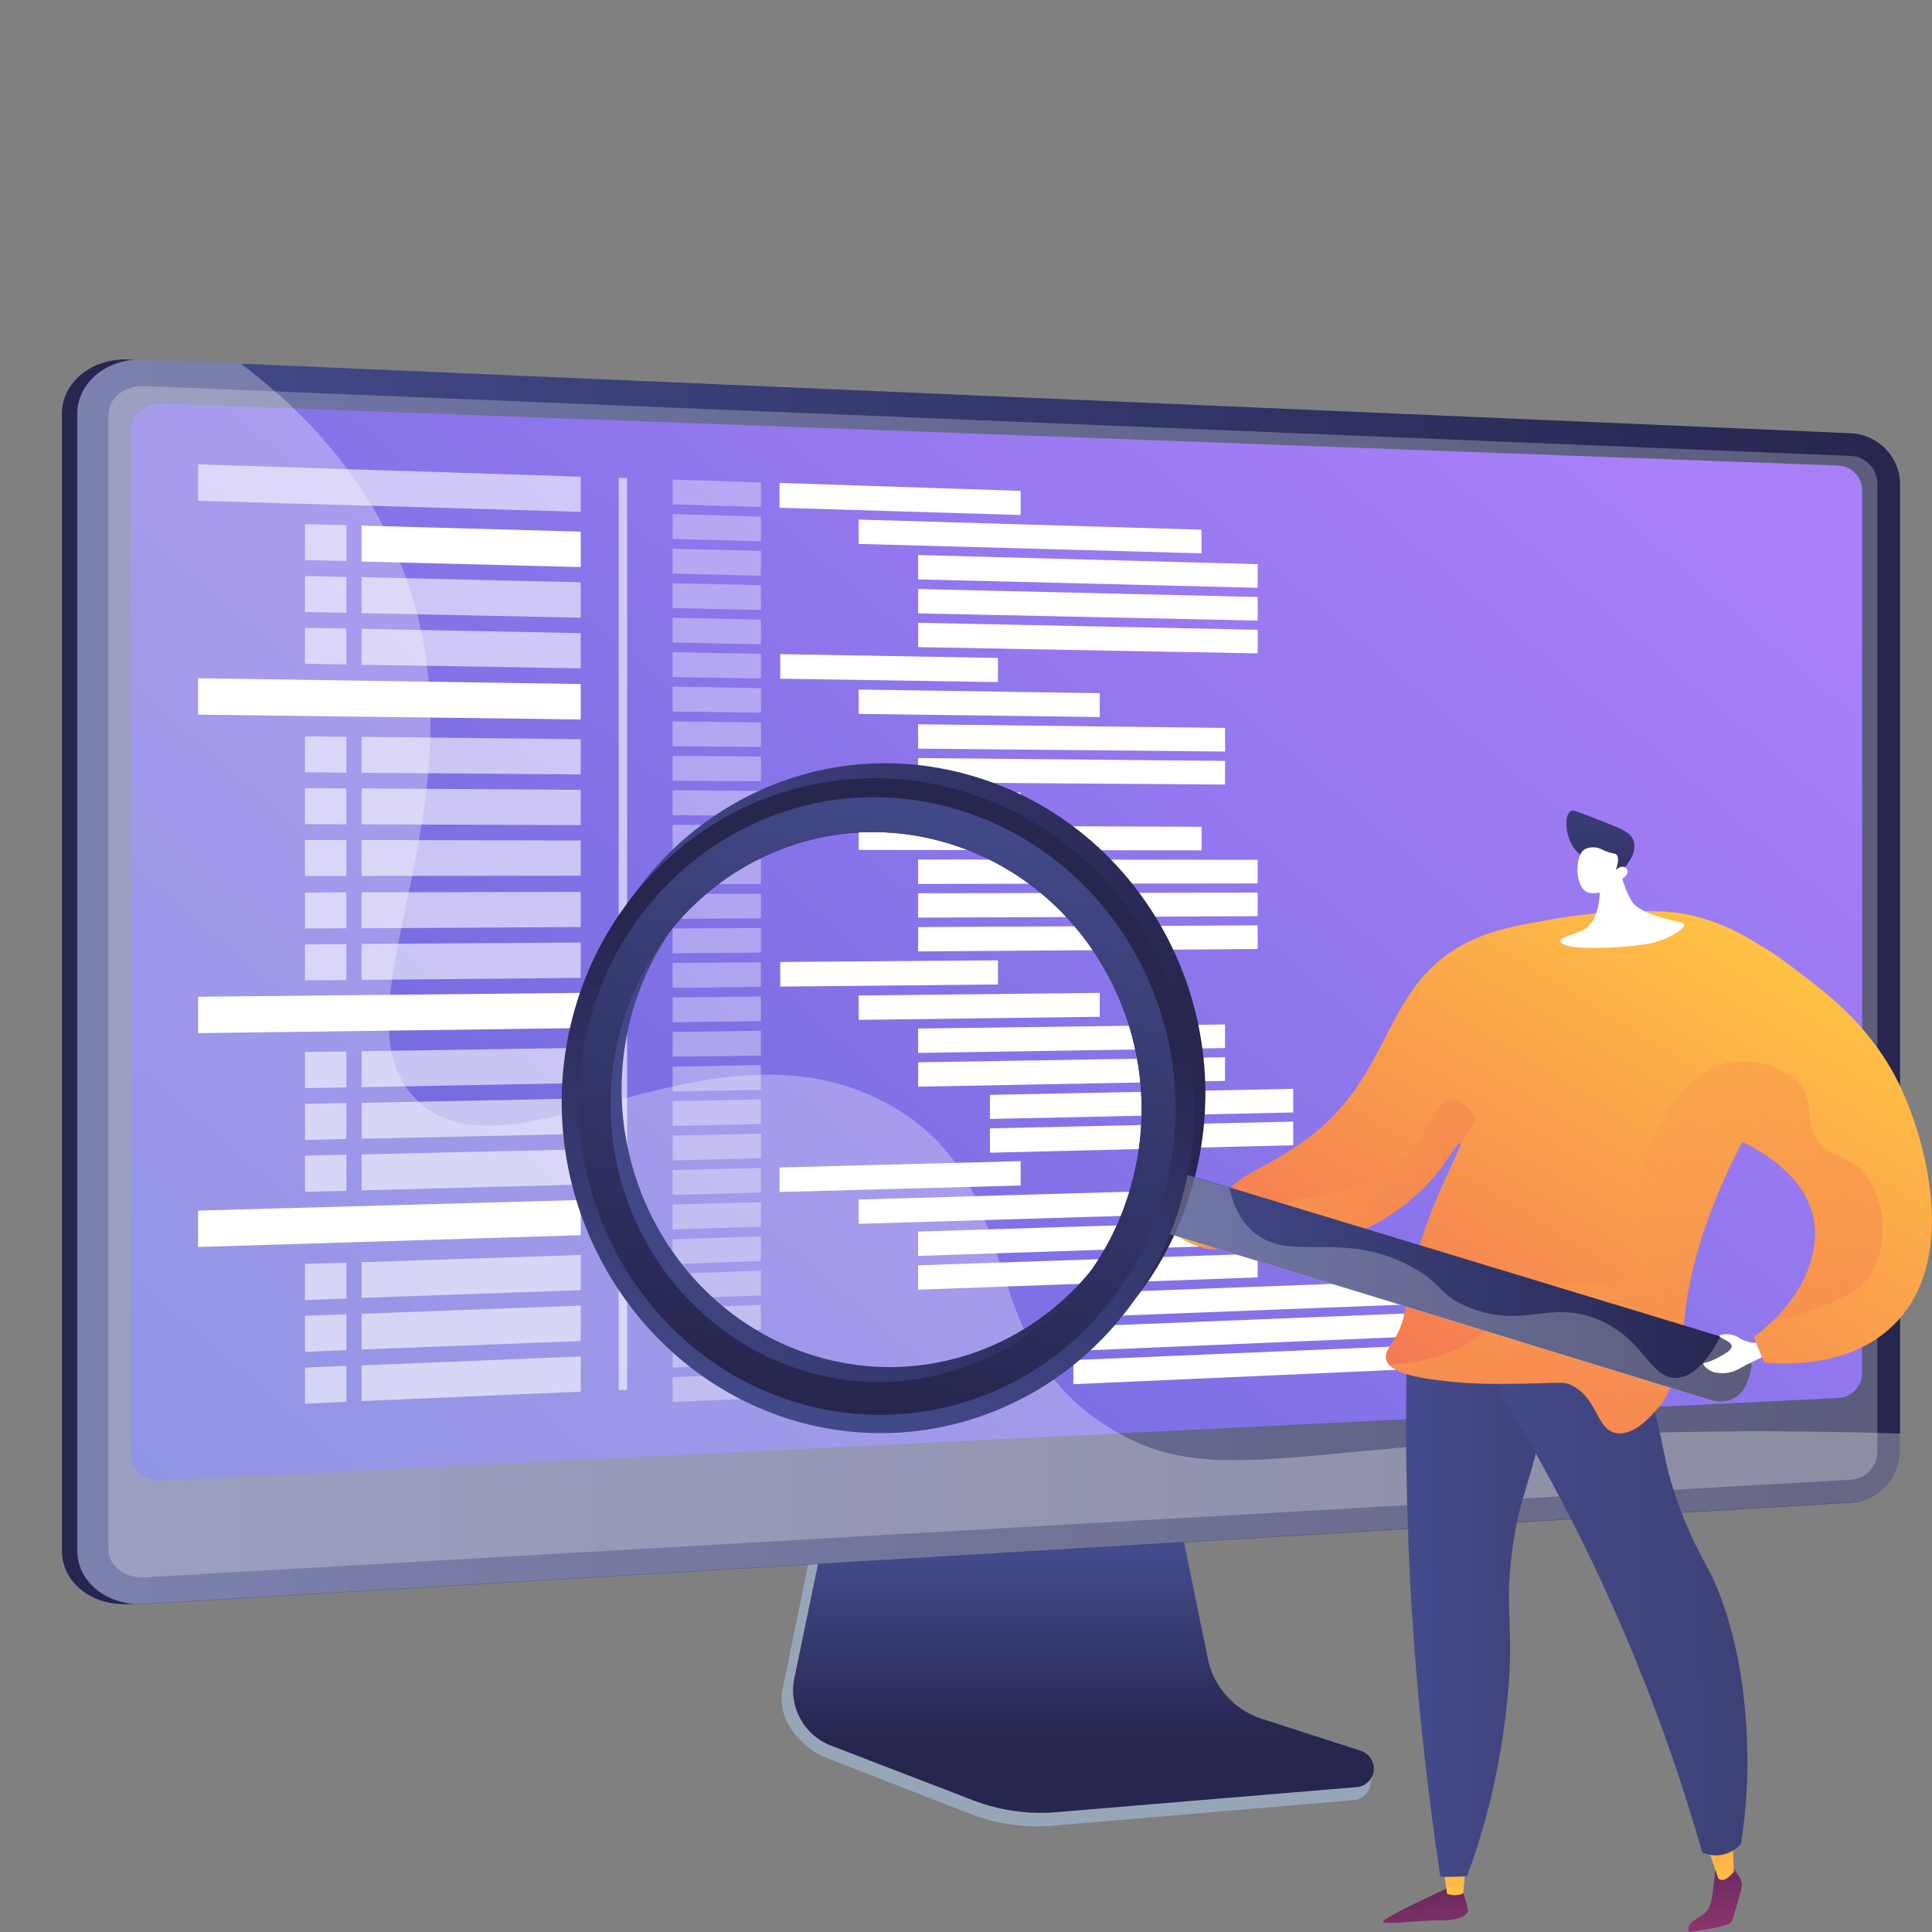 <svg width="126" height="126" viewBox="0 0 126 126" fill="none" xmlns="http://www.w3.org/2000/svg">
<rect x="0" y="0" width="126" height="126" fill="#808080" stroke="none"/>
<path d="M82.039 112.853C80.256 112.272 78.916 110.762 78.553 108.907L75.95 96.107L53.757 96.893L51.028 110.227C50.649 112.099 52.179 113.97 53.946 114.662L63.237 118.278C64.972 118.955 66.817 119.222 68.663 119.065L88.285 117.398C88.853 117.351 89.326 116.895 89.389 116.329C89.452 115.747 89.862 115.102 89.311 114.929L82.039 112.853Z" fill="#97A6B7"/>
<path d="M82.259 112.083C80.477 111.501 79.152 110.008 78.773 108.184L76.186 95.525L54.529 96.296L51.8 109.473C51.422 111.313 52.431 113.168 54.198 113.844L63.473 117.414C65.192 118.074 67.053 118.342 68.899 118.184L88.49 116.549C89.058 116.502 89.515 116.062 89.594 115.48C89.657 114.914 89.31 114.379 88.773 114.19L82.259 112.083Z" fill="url(#paint0_linear)"/>
<path d="M8.407 104.614C5.994 104.756 4.038 103.199 4.038 101.139V26.983C4.038 24.923 6.01 23.335 8.407 23.445L120.211 31.166C121.978 31.244 122.924 29.813 122.924 31.574V94.629C122.924 96.375 121.489 97.884 119.722 97.995L8.407 104.614Z" fill="url(#paint1_linear)"/>
<path d="M9.4 104.614C6.987 104.756 5.031 103.199 5.031 101.139V26.983C5.031 24.923 7.003 23.335 9.4 23.445L120.715 28.256C122.482 28.335 123.917 29.813 123.917 31.574V94.629C123.917 96.375 122.482 97.884 120.715 97.995L9.4 104.614Z" fill="url(#paint2_linear)"/>
<path opacity="0.3" d="M120.716 29.735L9.401 25.175C8.108 25.128 7.067 25.977 7.067 27.062V84.723V101.014C7.067 102.114 8.108 102.948 9.401 102.869L120.716 96.501C121.662 96.454 122.435 95.636 122.435 94.708V80.289V31.512C122.435 30.568 121.662 29.782 120.716 29.735Z" fill="#D8DEE8"/>
<path d="M119.896 91.17L10.616 96.548C9.464 96.611 8.534 95.856 8.534 94.865V28.036C8.534 27.046 9.464 26.275 10.616 26.322L119.896 30.364C120.747 30.395 121.442 31.118 121.442 31.967V89.55C121.442 90.4 120.747 91.138 119.896 91.17Z" fill="url(#paint3_linear)"/>
<path opacity="0.6" d="M37.873 33.382L12.919 32.659V30.285L37.873 31.087V33.382Z" fill="white"/>
<path opacity="0.36" d="M49.624 33.068L43.867 32.895V31.275L49.624 31.464V33.068Z" fill="white"/>
<path opacity="0.36" d="M49.624 35.301L43.867 35.144V33.524L49.624 33.697V35.301Z" fill="white"/>
<path d="M78.364 36.087L55.997 35.473V33.885L78.364 34.546V36.087Z" fill="white"/>
<path d="M82.023 38.335L59.877 37.785V36.197L82.023 36.794V38.335Z" fill="white"/>
<path d="M82.023 40.474L59.877 40.002V38.414L82.023 38.933V40.474Z" fill="white"/>
<path d="M82.023 42.613L59.877 42.204V40.616L82.023 41.072V42.613Z" fill="white"/>
<path opacity="0.36" d="M49.624 37.549L43.867 37.408V35.788L49.624 35.93V37.549Z" fill="white"/>
<path opacity="0.36" d="M49.624 39.782L43.867 39.657V38.037L49.624 38.163V39.782Z" fill="white"/>
<path opacity="0.36" d="M49.624 42.015L43.867 41.905V40.285L49.624 40.411V42.015Z" fill="white"/>
<path opacity="0.36" d="M49.624 44.248L43.867 44.154V42.534L49.624 42.644V44.248Z" fill="white"/>
<path d="M65.082 44.484L50.886 44.264V42.66L65.082 42.911V44.484Z" fill="white"/>
<path opacity="0.36" d="M49.624 46.48L43.867 46.402V44.782L49.624 44.877V46.48Z" fill="white"/>
<path opacity="0.36" d="M49.624 48.714L43.867 48.666V47.047L49.624 47.11V48.714Z" fill="white"/>
<path opacity="0.36" d="M49.624 50.947L43.867 50.915V49.295L49.624 49.343V50.947Z" fill="white"/>
<path d="M71.723 46.764L55.997 46.559V44.971L71.723 45.207V46.764Z" fill="white"/>
<path d="M79.894 49.013L59.877 48.824V47.236L79.894 47.472V49.013Z" fill="white"/>
<path d="M79.894 51.167L59.877 51.025V49.437L79.894 49.626V51.167Z" fill="white"/>
<path opacity="0.36" d="M49.624 53.195L43.867 53.164V51.544L49.624 51.575V53.195Z" fill="white"/>
<path opacity="0.36" d="M49.624 55.428L43.867 55.412V53.792L49.624 53.808V55.428Z" fill="white"/>
<path opacity="0.36" d="M49.624 57.661H43.867V56.041L49.624 56.057V57.661Z" fill="white"/>
<path opacity="0.36" d="M49.624 59.893L43.867 59.925V58.305L49.624 58.29V59.893Z" fill="white"/>
<path opacity="0.36" d="M49.624 62.126L43.867 62.173V60.554L49.624 60.523V62.126Z" fill="white"/>
<path opacity="0.36" d="M49.624 64.36L43.867 64.423V62.803L49.624 62.756V64.36Z" fill="white"/>
<path opacity="0.36" d="M49.624 66.593L43.867 66.671V65.052L49.624 64.989V66.593Z" fill="white"/>
<path opacity="0.36" d="M49.624 68.841L43.867 68.919V67.3L49.624 67.221V68.841Z" fill="white"/>
<path opacity="0.36" d="M49.624 71.074L43.867 71.184V69.565L49.624 69.455V71.074Z" fill="white"/>
<path opacity="0.36" d="M49.624 73.306L43.867 73.432V71.813L49.624 71.703V73.306Z" fill="white"/>
<path opacity="0.36" d="M49.624 75.54L43.867 75.681V74.062L49.624 73.936V75.54Z" fill="white"/>
<path opacity="0.36" d="M49.624 77.772L43.867 77.93V76.31L49.624 76.168V77.772Z" fill="white"/>
<path opacity="0.36" d="M49.624 80.005L43.867 80.178V78.559L49.624 78.401V80.005Z" fill="white"/>
<path opacity="0.36" d="M49.624 82.238L43.867 82.443V80.823L49.624 80.634V82.238Z" fill="white"/>
<path opacity="0.36" d="M49.624 84.487L43.867 84.691V83.072L49.624 82.867V84.487Z" fill="white"/>
<path opacity="0.36" d="M49.624 86.719L43.867 86.939V85.32L49.624 85.1V86.719Z" fill="white"/>
<path opacity="0.36" d="M49.624 88.953L43.867 89.188V87.569L49.624 87.349V88.953Z" fill="white"/>
<path opacity="0.36" d="M49.624 91.185L43.867 91.436V89.817L49.624 89.581V91.185Z" fill="white"/>
<path d="M66.565 33.587L50.839 33.115V31.495L66.565 32.014V33.587Z" fill="white"/>
<path d="M78.364 79.141L55.997 79.817V78.229L78.364 77.584V79.141Z" fill="white"/>
<path d="M82.023 81.169L59.877 81.908V80.32L82.023 79.628V81.169Z" fill="white"/>
<path d="M82.023 83.308L59.877 84.109V82.521L82.023 81.767V83.308Z" fill="white"/>
<path d="M91.566 85.084L70.004 85.918V84.361L91.566 83.559V85.084Z" fill="white"/>
<path d="M91.566 87.191L70.004 88.103V86.531L91.566 85.666V87.191Z" fill="white"/>
<path d="M91.566 89.314L70.004 90.273V88.701L91.566 87.789V89.314Z" fill="white"/>
<path d="M66.565 77.316L50.839 77.741V76.137L66.565 75.728V77.316Z" fill="white"/>
<path d="M78.364 55.459L55.997 55.428V53.84L78.364 53.919V55.459Z" fill="white"/>
<path d="M82.023 57.614L59.877 57.645V56.057L82.023 56.073V57.614Z" fill="white"/>
<path d="M82.023 59.752L59.877 59.846V58.258L82.023 58.211V59.752Z" fill="white"/>
<path d="M82.023 61.891L59.877 62.048V60.46L82.023 60.35V61.891Z" fill="white"/>
<path d="M65.082 64.202L50.886 64.343V62.739L65.082 62.629V64.202Z" fill="white"/>
<path d="M71.723 66.309L55.997 66.514V64.925L71.723 64.752V66.309Z" fill="white"/>
<path d="M79.894 68.353L59.877 68.668V67.08L79.894 66.812V68.353Z" fill="white"/>
<path d="M79.894 70.492L59.877 70.87V69.281L79.894 68.951V70.492Z" fill="white"/>
<path d="M84.342 72.552L64.561 72.976V71.404L84.342 71.011V72.552Z" fill="white"/>
<path d="M84.342 74.69L64.561 75.177V73.589L84.342 73.149V74.69Z" fill="white"/>
<path d="M66.565 53.258L50.839 53.195V51.591L66.565 51.686V53.258Z" fill="white"/>
<path d="M37.873 36.983L23.582 36.622V34.279L37.873 34.672V36.983Z" fill="white"/>
<path opacity="0.6" d="M19.891 36.527L22.588 36.59V34.247L19.891 34.184V36.527Z" fill="white"/>
<path opacity="0.6" d="M37.873 40.285L23.582 39.986V37.644L37.873 37.974V40.285Z" fill="white"/>
<path opacity="0.6" d="M19.891 39.908L22.588 39.971V37.628L19.891 37.565V39.908Z" fill="white"/>
<path opacity="0.6" d="M37.873 43.588L23.582 43.352V41.009L37.873 41.292V43.588Z" fill="white"/>
<path opacity="0.6" d="M19.891 43.289L22.588 43.336V40.993L19.891 40.946V43.289Z" fill="white"/>
<path d="M37.873 67.048L12.919 67.378V65.004L37.873 64.752V67.048Z" fill="white"/>
<path opacity="0.6" d="M37.873 70.634L23.582 70.901V68.558L37.873 68.338V70.634Z" fill="white"/>
<path opacity="0.6" d="M19.891 70.964L22.588 70.917V68.574L19.891 68.605V70.964Z" fill="white"/>
<path opacity="0.6" d="M37.873 73.951L23.582 74.266V71.923L37.873 71.64V73.951Z" fill="white"/>
<path opacity="0.6" d="M19.891 74.344L22.588 74.281V71.939L19.891 71.986V74.344Z" fill="white"/>
<path opacity="0.6" d="M37.873 77.253L23.582 77.631V75.288L37.873 74.957V77.253Z" fill="white"/>
<path opacity="0.6" d="M19.891 77.725L22.588 77.662V75.304L19.891 75.367V77.725Z" fill="white"/>
<path d="M37.873 46.921L12.919 46.607V44.232L37.873 44.61V46.921Z" fill="white"/>
<path opacity="0.6" d="M37.873 50.506L23.582 50.396V48.053L37.873 48.211V50.506Z" fill="white"/>
<path opacity="0.6" d="M19.891 50.365L22.588 50.396V48.053L19.891 48.022V50.365Z" fill="white"/>
<path opacity="0.6" d="M37.873 53.808L23.582 53.761V51.418L37.873 51.512V53.808Z" fill="white"/>
<path opacity="0.6" d="M19.891 53.746L22.588 53.761V51.419L19.891 51.403V53.746Z" fill="white"/>
<path opacity="0.6" d="M37.873 60.46L23.582 60.538V58.196L37.873 58.164V60.46Z" fill="white"/>
<path opacity="0.6" d="M19.891 60.554L22.588 60.539V58.196L19.891 58.212V60.554Z" fill="white"/>
<path opacity="0.6" d="M37.873 63.778L23.582 63.904V61.561L37.873 61.466V63.778Z" fill="white"/>
<path opacity="0.6" d="M19.891 63.935L22.588 63.919V61.576L19.891 61.592V63.935Z" fill="white"/>
<path opacity="0.6" d="M37.873 57.11L23.582 57.126V54.783L37.873 54.815V57.11Z" fill="white"/>
<path opacity="0.6" d="M19.891 57.126H22.588V54.783H19.891V57.126Z" fill="white"/>
<path d="M37.873 80.556L12.919 81.326V78.952L37.873 78.26V80.556Z" fill="white"/>
<path opacity="0.6" d="M37.873 84.141L23.582 84.644V82.317L37.873 81.845V84.141Z" fill="white"/>
<path opacity="0.6" d="M19.891 84.785L22.588 84.691V82.348L19.891 82.427V84.785Z" fill="white"/>
<path opacity="0.6" d="M37.873 87.459L23.582 88.009V85.682L37.873 85.147V87.459Z" fill="white"/>
<path opacity="0.6" d="M19.891 88.166L22.588 88.056V85.713L19.891 85.808V88.166Z" fill="white"/>
<path opacity="0.6" d="M37.873 90.761L23.582 91.374V89.047L37.873 88.465V90.761Z" fill="white"/>
<path opacity="0.6" d="M19.891 91.547L22.588 91.422V89.079L19.891 89.189V91.547Z" fill="white"/>
<path opacity="0.6" d="M40.901 90.635L40.349 90.666V31.165L40.901 31.181V90.635Z" fill="white"/>
<path opacity="0.3" d="M109.106 93.403C84.877 93.906 79.42 97.35 72.542 93.23C63.078 87.553 67.384 77.443 58.173 72.144C46.579 65.476 33.219 77.678 27.177 71.735C21.152 65.806 32.54 51.875 25.947 36.323C23.297 30.081 18.802 26.039 15.694 23.712L9.416 23.445C7.003 23.335 5.047 24.923 5.047 26.983V101.124C5.047 103.184 7.019 104.74 9.416 104.599L120.731 97.979C122.498 97.869 123.933 96.359 123.933 94.614V93.497C120.589 93.387 115.415 93.277 109.106 93.403Z" fill="white"/>
<path d="M94.279 123.201C94.279 123.201 90.272 125.025 90.209 125.308C90.146 125.591 92.781 125.198 93.869 125.245C94.942 125.276 95.841 124.962 95.73 124.506C95.635 124.05 95.257 122.902 95.257 122.902L94.279 123.201Z" fill="url(#paint4_linear)"/>
<path d="M94.121 121.723L94.374 123.515C94.374 123.515 95.005 123.735 95.431 123.468L95.604 121.502L94.121 121.723Z" fill="url(#paint5_linear)"/>
<path d="M112.987 121.723L113.46 122.462C113.586 122.666 113.633 122.918 113.57 123.154C113.412 123.767 113.081 124.978 112.939 125.292C112.75 125.717 110.163 125.984 110.163 125.984C110.163 125.984 109.926 125.654 110.463 125.261C110.999 124.868 111.346 124.805 111.535 124.223C111.725 123.641 111.851 122.006 111.851 122.006L112.987 121.723Z" fill="url(#paint6_linear)"/>
<path d="M111.047 119.835C111.22 119.977 112.056 122.493 112.056 122.493C112.056 122.493 112.324 122.839 112.845 122.32C113.35 121.817 113.081 122.1 113.081 122.1L112.987 119.615L111.047 119.835Z" fill="url(#paint7_linear)"/>
<path d="M91.834 85.619C91.629 90.981 91.645 96.799 91.96 103.026C92.323 110.039 93.049 116.502 93.932 122.383C94.263 122.398 94.61 122.398 94.957 122.383C95.194 122.383 95.431 122.367 95.667 122.351C96.125 121.14 96.661 119.536 97.134 117.618C97.639 115.605 97.939 113.797 98.159 112.083C98.917 106.013 98.017 105.479 98.633 100.982C99.185 96.988 99.958 96.83 100.873 91.169C101.866 85.021 101.109 84.109 100.746 83.779C99.216 82.348 95.573 83.323 91.834 85.619Z" fill="url(#paint8_linear)"/>
<path opacity="0.3" d="M100.762 83.764C99.279 82.411 95.904 83.245 92.355 85.32C96.472 89.723 96.913 92.585 96.44 94.456C95.888 96.563 94.2 97.161 94.216 99.472C94.232 102.303 96.787 103.042 96.74 106.029C96.708 108.011 95.588 107.995 95.32 110.432C95.02 113.326 96.487 114.316 96.014 116.455C95.809 117.367 95.225 118.578 93.569 119.82C93.695 120.7 93.822 121.565 93.948 122.414C94.279 122.43 94.626 122.43 94.973 122.414C95.21 122.414 95.446 122.399 95.683 122.383C96.14 121.172 96.677 119.568 97.15 117.65C97.655 115.637 97.954 113.829 98.175 112.115C98.932 106.045 98.033 105.511 98.648 101.013C99.201 97.019 99.973 96.862 100.888 91.201C101.882 85.006 101.125 84.094 100.762 83.764Z" fill="url(#paint9_linear)"/>
<path d="M94.374 85.525C97.923 90.667 101.74 97.067 105.163 104.724C107.75 110.511 109.627 115.952 111.015 120.811C111.204 120.889 111.646 121.062 112.198 120.983C112.955 120.873 113.413 120.402 113.539 120.26C114.091 116.785 114.012 113.829 113.823 111.706C113.697 110.338 113.476 108.074 112.608 105.29C111.63 102.161 110.952 101.988 109.674 98.671C108.349 95.227 108.665 94.378 107.387 90.069C106.867 88.308 105.983 85.666 104.548 82.522C101.156 83.512 97.765 84.519 94.374 85.525Z" fill="url(#paint10_linear)"/>
<path d="M79.972 78.26C80.004 79.518 82.07 80.619 83.727 80.949C87.607 81.735 92.118 78.921 94.248 75.807C94.674 75.194 95.131 74.455 95.241 74.518C95.494 74.644 93.159 78.465 92.15 82.82C91.629 85.037 91.771 86.091 90.793 87.569C90.572 87.899 90.304 88.261 90.399 88.654C90.635 89.645 92.923 89.912 94.5 90.085C96.172 90.274 97.734 90.258 99.264 90.227C101.724 90.195 101.929 90.069 102.482 90.337C104.201 91.17 104.075 93.183 105.368 93.45C106.456 93.67 107.545 92.475 107.892 92.082C109.706 90.101 109.611 87.695 109.927 85.273C110.668 79.66 113.744 73.496 116.725 69.596C117.64 68.417 118.271 67.788 118.302 66.687C118.413 63.464 113.286 59.894 109.028 59.485C107.86 59.375 105.762 59.407 103.806 59.595C103.018 59.674 102.182 59.784 101.283 59.941C99.106 60.319 97.592 60.586 96.046 61.294C89.815 64.14 91.172 70.461 84.436 74.832C82.165 76.373 79.941 76.955 79.972 78.26Z" fill="url(#paint11_linear)"/>
<path d="M105.51 56.183C105.51 56.183 105.778 57.676 106.393 58.73C106.945 59.689 109.248 60.035 109.737 60.192C110.21 60.365 109.012 61.199 107.734 61.498C106.456 61.796 102.718 62.001 101.977 61.592C101.251 61.183 102.45 61.073 103.333 60.601C104.216 60.145 104.5 58.258 104.232 57.472C103.964 56.686 105.51 56.183 105.51 56.183Z" fill="white"/>
<path d="M103.081 55.758C102.15 55.098 101.898 53.305 102.418 52.912C102.56 52.802 102.702 52.849 104.8 53.682C105.841 54.091 106.346 54.327 106.519 54.783C106.63 55.066 106.598 55.444 106.488 55.742C106.425 55.9 106.314 56.088 106.062 56.45C105.841 56.78 105.857 56.764 105.778 56.859C105.605 57.079 105.289 57.456 104.705 57.897C104.674 57.739 104.627 57.535 104.532 57.299C104.5 57.221 104.358 56.875 104.153 56.592C103.791 56.104 103.38 55.963 103.081 55.758Z" fill="url(#paint12_linear)"/>
<path d="M105.446 57.456C105.446 57.456 104.831 58.353 103.711 58.243C102.702 58.133 102.654 55.868 103.317 55.412C103.538 55.255 103.979 55.208 104.326 55.334C104.531 55.397 104.594 55.491 104.926 55.585C105.241 55.68 105.32 55.648 105.415 55.727C105.525 55.837 105.604 56.073 105.383 56.733C105.588 56.544 105.825 56.482 105.983 56.56C106.014 56.576 106.077 56.623 106.109 56.702C106.251 56.969 105.998 57.283 105.446 57.456Z" fill="white"/>
<path opacity="0.3" d="M85.43 78.071C88.254 77.442 89.374 77.458 90.762 76.341C93.08 74.486 93.427 71.64 94.768 71.687C95.399 71.703 95.919 72.347 96.282 72.992C95.935 73.527 95.604 74.046 95.257 74.58C95.257 74.565 95.257 74.549 95.241 74.533C95.131 74.47 94.658 75.209 94.248 75.823C92.118 78.936 87.607 81.751 83.727 80.965C82.607 80.744 81.329 80.163 80.572 79.439C82.512 78.779 84.137 78.354 85.43 78.071Z" fill="url(#paint13_linear)"/>
<path d="M80.84 80.493C80.84 80.493 79.247 80.336 78.3 79.927C77.354 79.518 76.739 80.1 76.834 80.509C76.928 80.918 78.474 81.468 79.105 81.484C79.72 81.499 80.84 80.493 80.84 80.493Z" fill="url(#paint14_linear)"/>
<path d="M115.053 88.858C116.757 89.016 120.605 89.079 123.319 86.578C127.846 82.411 125.59 74.471 124.028 71.058C122.23 67.143 119.359 64.957 117.608 63.621C115.447 61.97 114.123 60.963 112.529 61.183C108.412 61.765 105.573 70.162 107.829 72.568C108.57 73.354 109.296 72.914 111.441 73.59C112.135 73.81 117.34 75.461 118.239 79.282C118.87 81.955 117.261 85.085 114.391 87.176C114.611 87.742 114.832 88.308 115.053 88.858Z" fill="url(#paint15_linear)"/>
<path opacity="0.3" d="M95.935 87.475C97.86 86.264 98.159 85.022 100.32 84.188C103.128 83.103 104.485 84.487 105.873 83.371C107.529 82.05 106.062 79.754 107.308 75.76C107.513 75.084 109.122 69.926 112.782 69.281C114.485 68.983 116.757 69.627 117.624 71.074C118.302 72.206 117.672 73.055 118.492 74.298C119.312 75.54 120.306 75.241 121.363 76.279C123.035 77.93 123.303 81.421 121.788 83.386C121.079 84.298 120.164 84.676 118.444 85.352C117.388 85.776 116.41 86.028 115.574 86.201C117.687 84.172 118.776 81.578 118.239 79.298C117.672 76.924 115.447 75.383 113.665 74.502C111.898 77.82 110.447 81.672 109.958 85.305C109.643 87.726 109.737 90.116 107.923 92.113C107.576 92.491 106.472 93.701 105.4 93.481C104.106 93.214 104.232 91.201 102.513 90.368C101.945 90.085 101.756 90.226 99.295 90.258C97.749 90.274 96.204 90.305 94.531 90.116C93.128 89.959 91.172 89.739 90.588 88.984C93.112 88.89 94.816 88.198 95.935 87.475Z" fill="url(#paint16_linear)"/>
<path d="M113.933 90.195L114.138 89.613C114.454 88.685 113.933 87.695 112.971 87.396L75.382 75.98L74.231 79.848L111.63 91.327C112.592 91.641 113.618 91.123 113.933 90.195Z" fill="url(#paint17_linear)"/>
<path d="M38.03 65.508C40.901 54.186 52.163 47.362 63.299 50.569C74.64 53.824 81.139 66.074 77.685 77.631C74.325 88.906 62.779 94.991 52.005 91.516C41.437 88.088 35.222 76.562 38.03 65.508ZM74.42 76.625C77.275 66.954 71.833 56.718 62.368 53.982C53.046 51.277 43.566 56.953 41.121 66.451C38.724 75.776 43.961 85.493 52.904 88.355C61.958 91.249 71.628 86.091 74.42 76.625Z" fill="url(#paint18_linear)"/>
<path opacity="0.3" d="M75.382 75.996L80.177 77.459C80.509 78.984 81.14 79.849 81.786 80.383C84.2 82.38 87.433 80.195 91.945 82.553C94.2 83.733 93.774 84.487 95.904 85.305C99.406 86.657 101.014 84.786 104.122 86.013C107.261 87.27 107.576 89.959 109.359 89.865C110.116 89.818 111.094 89.267 112.198 87.176L112.987 87.412C113.949 87.711 114.469 88.701 114.154 89.629L113.949 90.211C113.633 91.139 112.608 91.642 111.646 91.359L74.247 79.88L75.382 75.996Z" fill="#D8DEE8"/>
<path d="M37.305 66.483C40.175 55.161 51.438 48.337 62.574 51.544C73.915 54.8 80.414 67.049 76.96 78.606C73.6 89.881 62.053 95.966 51.28 92.491C40.712 89.047 34.497 77.537 37.305 66.483ZM73.695 77.584C76.549 67.914 71.108 57.677 61.643 54.941C52.321 52.236 42.841 57.913 40.396 67.41C37.983 76.735 43.22 86.453 52.163 89.315C61.233 92.224 70.903 87.066 73.695 77.584Z" fill="url(#paint19_linear)"/>
<path d="M38.392 66.813C41.121 56.136 51.752 49.72 62.242 52.739C72.921 55.822 79.041 67.347 75.807 78.229C72.653 88.874 61.769 94.629 51.595 91.359C41.594 88.135 35.726 77.254 38.392 66.813ZM73.694 77.584C76.549 67.914 71.107 57.677 61.643 54.941C52.32 52.236 42.84 57.913 40.395 67.41C37.982 76.735 43.219 86.453 52.163 89.315C61.232 92.224 70.902 87.066 73.694 77.584Z" fill="url(#paint20_linear)"/>
<path d="M114.911 88.513L114.532 87.569C114.532 87.569 113.917 87.6 113.397 87.239C113.113 87.034 112.624 86.987 112.482 87.019C112.34 87.066 111.804 87.034 112.419 87.333C113.034 87.632 113.034 87.836 112.766 88.088C112.513 88.324 111.535 88.843 111.188 88.874C110.841 88.906 111.472 89.44 111.819 89.503C112.166 89.566 112.75 89.66 113.476 89.236C113.744 89.079 114.911 88.513 114.911 88.513Z" fill="white"/>
<defs>
<linearGradient id="paint0_linear" x1="70.659" y1="101.095" x2="70.659" y2="113.433" gradientUnits="userSpaceOnUse">
<stop stop-color="#444B8C"/>
<stop offset="0.996" stop-color="#26264F"/>
</linearGradient>
<linearGradient id="paint1_linear" x1="69.909" y1="67.431" x2="32.063" y2="65.335" gradientUnits="userSpaceOnUse">
<stop stop-color="#444B8C"/>
<stop offset="0.395" stop-color="#383C74"/>
<stop offset="0.996" stop-color="#26264F"/>
</linearGradient>
<linearGradient id="paint2_linear" x1="5.026" y1="64.031" x2="123.92" y2="64.031" gradientUnits="userSpaceOnUse">
<stop stop-color="#444B8C"/>
<stop offset="0.996" stop-color="#26264F"/>
</linearGradient>
<linearGradient id="paint3_linear" x1="98.445" y1="19.876" x2="20.943" y2="110.617" gradientUnits="userSpaceOnUse">
<stop stop-color="#AA80F9"/>
<stop offset="0.996" stop-color="#6165D7"/>
</linearGradient>
<linearGradient id="paint4_linear" x1="92.318" y1="116.903" x2="93.337" y2="129.524" gradientUnits="userSpaceOnUse">
<stop stop-color="#311944"/>
<stop offset="1" stop-color="#A03976"/>
</linearGradient>
<linearGradient id="paint5_linear" x1="94.903" y1="123.925" x2="94.692" y2="110.852" gradientUnits="userSpaceOnUse">
<stop stop-color="#FFC444"/>
<stop offset="0.996" stop-color="#F36F56"/>
</linearGradient>
<linearGradient id="paint6_linear" x1="111.115" y1="115.386" x2="112.134" y2="128.006" gradientUnits="userSpaceOnUse">
<stop stop-color="#311944"/>
<stop offset="1" stop-color="#A03976"/>
</linearGradient>
<linearGradient id="paint7_linear" x1="112.133" y1="123.646" x2="111.922" y2="110.573" gradientUnits="userSpaceOnUse">
<stop stop-color="#FFC444"/>
<stop offset="0.996" stop-color="#F36F56"/>
</linearGradient>
<linearGradient id="paint8_linear" x1="91.723" y1="102.754" x2="101.419" y2="102.731" gradientUnits="userSpaceOnUse">
<stop stop-color="#444B8C"/>
<stop offset="0.996" stop-color="#3E4177"/>
</linearGradient>
<linearGradient id="paint9_linear" x1="91.723" y1="102.755" x2="101.419" y2="102.731" gradientUnits="userSpaceOnUse">
<stop stop-color="#444B8C"/>
<stop offset="0.996" stop-color="#3E4177"/>
</linearGradient>
<linearGradient id="paint10_linear" x1="94.412" y1="101.795" x2="113.931" y2="101.748" gradientUnits="userSpaceOnUse">
<stop stop-color="#444B8C"/>
<stop offset="0.996" stop-color="#3E4177"/>
</linearGradient>
<linearGradient id="paint11_linear" x1="110.653" y1="57.792" x2="88.761" y2="93.847" gradientUnits="userSpaceOnUse">
<stop stop-color="#FFC444"/>
<stop offset="0.996" stop-color="#F36F56"/>
</linearGradient>
<linearGradient id="paint12_linear" x1="104.142" y1="46.904" x2="104.612" y2="63.257" gradientUnits="userSpaceOnUse">
<stop stop-color="#444B8C"/>
<stop offset="0.996" stop-color="#26264F"/>
</linearGradient>
<linearGradient id="paint13_linear" x1="80.59" y1="76.385" x2="96.293" y2="76.385" gradientUnits="userSpaceOnUse">
<stop stop-color="#FFC444"/>
<stop offset="0.996" stop-color="#F36F56"/>
</linearGradient>
<linearGradient id="paint14_linear" x1="77.248" y1="79.603" x2="80.264" y2="81.435" gradientUnits="userSpaceOnUse">
<stop stop-color="#FFC444"/>
<stop offset="0.996" stop-color="#F36F56"/>
</linearGradient>
<linearGradient id="paint15_linear" x1="122.552" y1="65.017" x2="100.66" y2="101.072" gradientUnits="userSpaceOnUse">
<stop stop-color="#FFC444"/>
<stop offset="0.996" stop-color="#F36F56"/>
</linearGradient>
<linearGradient id="paint16_linear" x1="90.574" y1="81.35" x2="122.791" y2="81.35" gradientUnits="userSpaceOnUse">
<stop stop-color="#FFC444"/>
<stop offset="0.996" stop-color="#F36F56"/>
</linearGradient>
<linearGradient id="paint17_linear" x1="74.239" y1="83.709" x2="114.231" y2="83.709" gradientUnits="userSpaceOnUse">
<stop stop-color="#444B8C"/>
<stop offset="0.996" stop-color="#26264F"/>
</linearGradient>
<linearGradient id="paint18_linear" x1="37.355" y1="71.125" x2="78.619" y2="71.125" gradientUnits="userSpaceOnUse">
<stop stop-color="#444B8C"/>
<stop offset="0.996" stop-color="#26264F"/>
</linearGradient>
<linearGradient id="paint19_linear" x1="52.417" y1="94.245" x2="59.014" y2="63.853" gradientUnits="userSpaceOnUse">
<stop stop-color="#444B8C"/>
<stop offset="0.996" stop-color="#26264F"/>
</linearGradient>
<linearGradient id="paint20_linear" x1="62.286" y1="49.783" x2="53.079" y2="90.541" gradientUnits="userSpaceOnUse">
<stop stop-color="#444B8C"/>
<stop offset="0.996" stop-color="#26264F"/>
</linearGradient>
</defs>
</svg>
